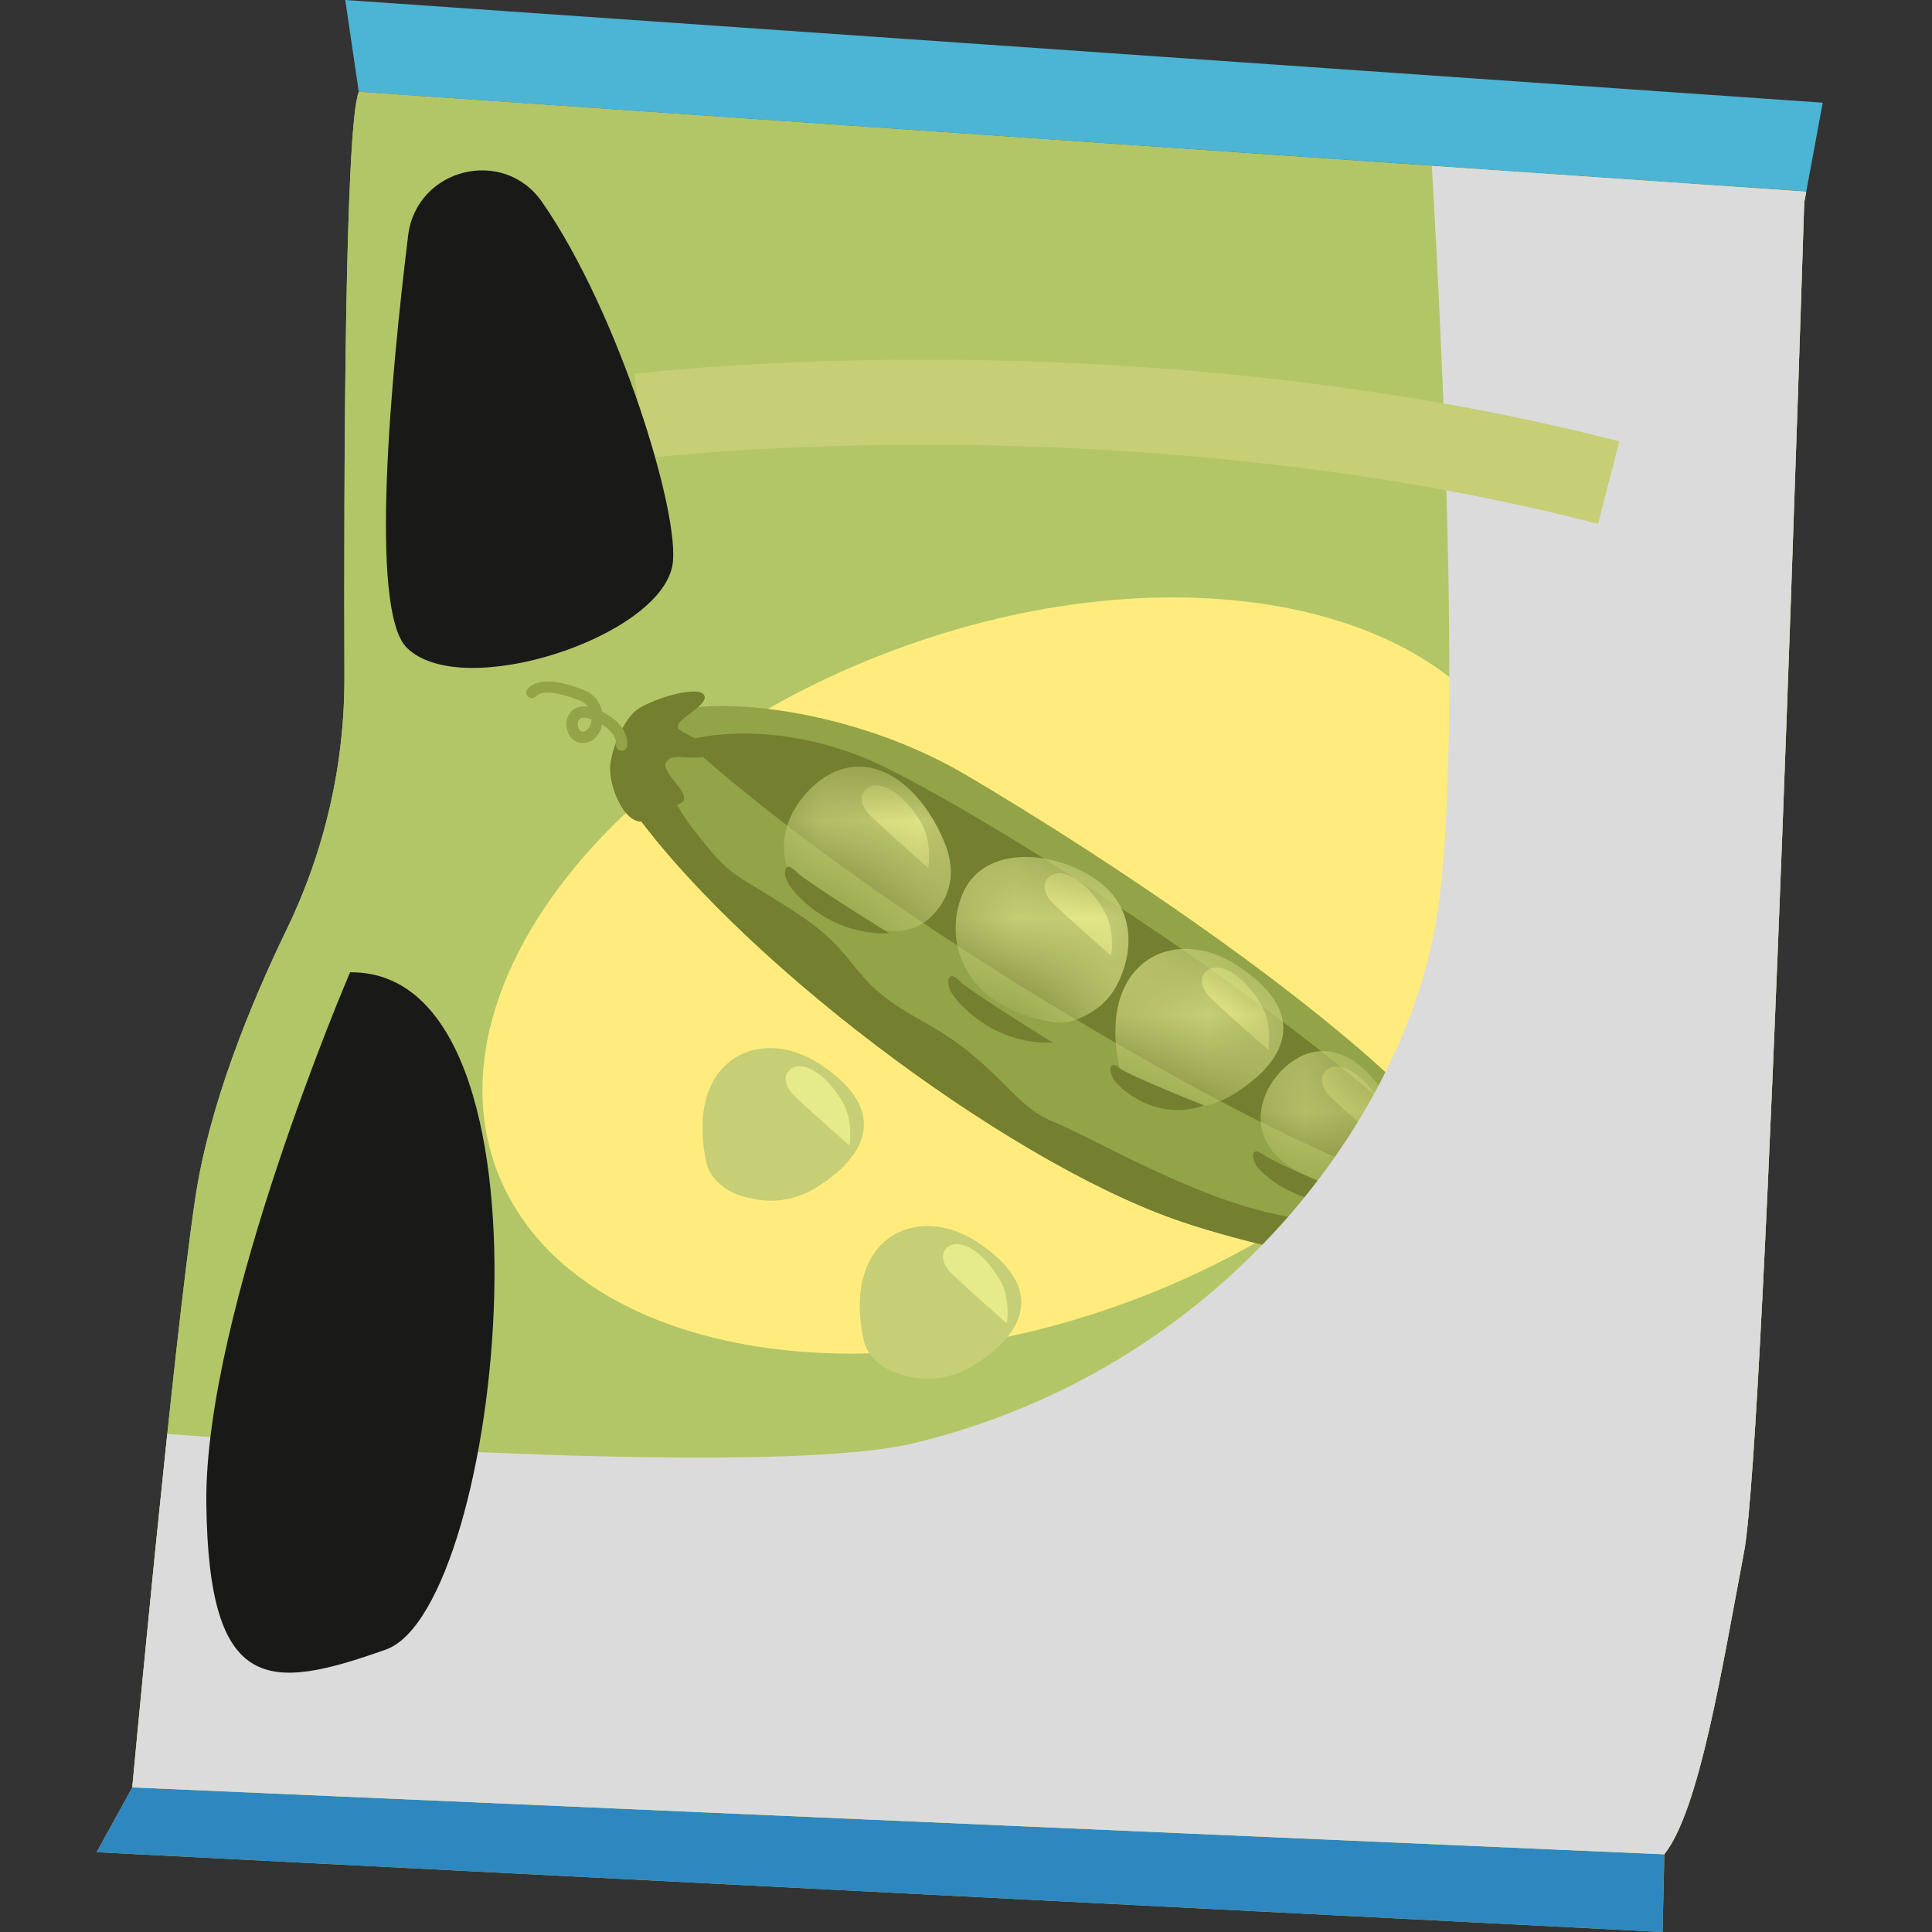<svg width="20" height="20" viewBox="0 0 20 20" fill="none" xmlns="http://www.w3.org/2000/svg">
<rect x="0" y="0" width="20" height="20" fill="#333333" stroke="none"/>
<g clip-path="url(#clip0_802_4588)">
<path d="M18.688 1.983L3.714 0.951C3.569 1.317 3.559 4.911 3.566 7.004C3.569 7.911 3.363 8.806 2.967 9.623C2.596 10.389 2.165 11.436 2.021 12.411C1.791 13.951 1.37 18.503 1.37 18.503L1 19.174L17.211 20L17.229 19.195C17.594 18.738 17.83 17.244 18.054 16.067C18.279 14.89 18.677 2.097 18.677 2.097L18.698 1.986L18.689 1.983H18.688Z" fill="#B2C667"/>
<path d="M18.698 1.985L18.869 1.063L3.574 0L3.714 0.951L18.688 1.982L18.698 1.985Z" fill="#4CB4D4"/>
<path d="M1 19.174L17.211 20L17.229 19.195L1.37 18.502L1 19.174Z" fill="#2E88BF"/>
<path d="M18.677 2.097L18.698 1.986L18.688 1.983L3.714 0.951C3.569 1.317 3.559 4.911 3.565 7.004C3.568 7.911 3.363 8.806 2.967 9.623C2.596 10.389 2.165 11.436 2.02 12.411C1.791 13.951 1.369 18.503 1.369 18.503L17.228 19.196C17.594 18.739 17.83 17.245 18.054 16.067C18.279 14.89 18.677 2.098 18.677 2.098V2.097Z" fill="#B2C667"/>
<path d="M11.748 13.451C14.695 12.336 16.516 9.931 15.815 8.079C15.115 6.228 12.158 5.631 9.211 6.746C6.264 7.862 4.443 10.267 5.144 12.118C5.845 13.97 8.802 14.566 11.748 13.451Z" fill="#FFEC7D"/>
<path d="M6.485 8.291C6.485 8.291 6.328 7.959 6.626 7.545C6.926 7.131 8.674 7.244 9.991 8.017C11.309 8.79 14.581 10.892 15.371 12.275C16.16 13.659 13.207 12.992 12.158 12.62C10.359 11.982 7.58 9.879 6.485 8.29V8.291Z" fill="#92A348"/>
<path d="M12.159 12.622C10.36 11.984 7.581 9.88 6.485 8.292C6.485 8.292 6.334 7.971 6.611 7.568C6.783 7.871 6.953 8.3 7.178 8.587C7.593 9.118 7.541 8.991 8.247 9.452C8.952 9.914 8.732 10.124 9.537 10.564C10.341 11.004 10.456 11.428 10.908 11.615C11.36 11.802 12.373 12.41 13.263 12.582C14.154 12.753 13.896 12.825 14.794 12.846C15.152 12.855 15.355 12.847 15.469 12.835C15.168 13.432 13.021 12.927 12.159 12.622Z" fill="#747F2F"/>
<path d="M6.584 7.355C6.725 7.242 7.233 7.084 7.29 7.197C7.347 7.311 6.931 7.465 7.03 7.549C7.13 7.632 7.526 7.771 7.328 7.826C7.13 7.88 6.952 7.78 6.894 7.894C6.836 8.009 7.202 8.237 7.041 8.319C6.88 8.402 6.693 8.235 6.664 8.299C6.634 8.363 6.836 8.503 6.64 8.506C6.444 8.509 6.284 8.096 6.321 7.889C6.357 7.682 6.468 7.449 6.584 7.355H6.584Z" fill="#747F2F"/>
<path d="M7.093 7.669C7.093 7.669 7.859 7.417 8.922 7.835C9.986 8.254 14.828 11.338 15.292 12.536C15.292 12.536 14.121 12.229 12.206 11.168C8.748 9.253 7.092 7.669 7.092 7.669H7.093Z" fill="#747F2F"/>
<path d="M6.424 7.772C6.392 7.765 6.372 7.735 6.378 7.703C6.378 7.698 6.391 7.599 6.234 7.501C6.21 7.614 6.132 7.69 6.037 7.692C5.969 7.694 5.91 7.654 5.881 7.586C5.847 7.508 5.862 7.416 5.916 7.362C5.942 7.336 5.996 7.302 6.085 7.315C6.066 7.289 6.037 7.266 5.997 7.25C5.768 7.16 5.609 7.145 5.548 7.209C5.525 7.232 5.489 7.233 5.465 7.211C5.442 7.189 5.441 7.152 5.463 7.129C5.562 7.026 5.756 7.03 6.04 7.142C6.155 7.187 6.215 7.276 6.234 7.368C6.53 7.517 6.494 7.716 6.492 7.726C6.487 7.754 6.46 7.775 6.432 7.773C6.429 7.773 6.426 7.773 6.424 7.772V7.772ZM5.999 7.445C5.979 7.465 5.975 7.506 5.989 7.539C5.996 7.556 6.01 7.576 6.034 7.575C6.081 7.573 6.113 7.518 6.121 7.467C6.123 7.46 6.123 7.453 6.123 7.446C6.066 7.424 6.021 7.423 5.998 7.446L5.999 7.445Z" fill="#92A348"/>
<mask id="mask0_802_4588" style="mask-type:luminance" maskUnits="userSpaceOnUse" x="7" y="7" width="9" height="6">
<path d="M7.093 7.669C7.093 7.669 7.859 7.417 8.922 7.835C9.394 8.021 10.797 8.385 12.046 9.224C13.607 10.274 15.033 11.871 15.292 12.537C15.292 12.537 14.121 12.229 12.206 11.169C8.748 9.254 7.092 7.67 7.092 7.67L7.093 7.669Z" fill="white"/>
</mask>
<g mask="url(#mask0_802_4588)">
<path d="M13.915 12.288C14.067 12.318 14.226 12.271 14.333 12.158C14.451 12.033 14.551 11.831 14.436 11.544C14.221 11.004 13.749 10.676 13.329 11.025C12.932 11.356 12.827 12.074 13.915 12.288Z" fill="#C6CE76"/>
<path d="M14.373 11.896C14.373 11.896 14.422 11.625 14.291 11.413C14.161 11.2 14.002 11.059 13.857 11.042C13.711 11.025 13.594 11.185 13.785 11.366C13.976 11.547 14.373 11.896 14.373 11.896V11.896Z" fill="#E5EA8B"/>
<path d="M12.793 9.984C13.522 10.451 13.375 10.944 12.785 11.318C12.47 11.517 12.165 11.484 11.949 11.41C11.755 11.344 11.62 11.207 11.588 11.053C11.354 9.951 12.15 9.573 12.793 9.984H12.793Z" fill="#C6CE76"/>
<path d="M13.13 10.871C13.13 10.871 13.179 10.6 13.048 10.387C12.918 10.175 12.759 10.034 12.613 10.017C12.468 9.999 12.351 10.159 12.542 10.341C12.733 10.522 13.13 10.87 13.13 10.87V10.871Z" fill="#E5EA8B"/>
<path d="M10.897 10.58C10.97 10.592 11.045 10.587 11.115 10.564C11.249 10.519 11.46 10.412 11.574 10.176C11.75 9.814 11.75 9.342 11.281 9.062C10.812 8.783 10.167 8.781 9.966 9.25C9.771 9.703 9.925 10.414 10.897 10.581V10.58Z" fill="#C6CE76"/>
<path d="M11.502 9.895C11.502 9.895 11.551 9.623 11.42 9.411C11.29 9.198 11.131 9.058 10.986 9.04C10.84 9.023 10.723 9.183 10.914 9.364C11.104 9.545 11.502 9.894 11.502 9.894V9.895Z" fill="#E5EA8B"/>
<path d="M9.155 9.629C9.338 9.665 9.529 9.609 9.657 9.472C9.8 9.322 9.92 9.08 9.782 8.733C9.522 8.084 8.955 7.689 8.45 8.11C7.972 8.507 7.846 9.371 9.155 9.63V9.629Z" fill="#C6CE76"/>
<path d="M9.609 8.986C9.609 8.986 9.658 8.715 9.528 8.503C9.397 8.29 9.238 8.149 9.093 8.132C8.947 8.114 8.831 8.275 9.021 8.456C9.213 8.637 9.609 8.986 9.609 8.986V8.986Z" fill="#E5EA8B"/>
</g>
<path d="M12.466 11.443C12.466 11.443 11.69 11.137 11.582 11.053C11.474 10.969 11.477 11.096 11.536 11.183C11.595 11.269 11.968 11.617 12.466 11.443Z" fill="#747F2F"/>
<path d="M10.898 10.793C10.898 10.793 10.037 10.263 9.926 10.149C9.816 10.035 9.791 10.16 9.842 10.262C9.893 10.364 10.263 10.814 10.898 10.793H10.898Z" fill="#747F2F"/>
<path d="M9.208 9.662C9.208 9.662 8.347 9.132 8.236 9.018C8.125 8.904 8.1 9.029 8.152 9.131C8.203 9.233 8.572 9.683 9.207 9.662H9.208Z" fill="#747F2F"/>
<path d="M14.14 12.438C14.14 12.438 13.207 12.049 13.079 11.954C12.952 11.858 12.948 11.986 13.014 12.078C13.08 12.171 13.517 12.558 14.14 12.438Z" fill="#747F2F"/>
<path d="M8.47 11.005C9.17 11.453 9.03 11.927 8.462 12.286C8.16 12.477 7.867 12.445 7.659 12.375C7.473 12.311 7.344 12.181 7.312 12.032C7.087 10.973 7.852 10.61 8.47 11.005Z" fill="#C6CE76"/>
<path d="M8.794 11.858C8.794 11.858 8.84 11.598 8.715 11.394C8.59 11.19 8.437 11.055 8.297 11.038C8.157 11.021 8.045 11.175 8.229 11.35C8.412 11.524 8.794 11.858 8.794 11.858Z" fill="#E5EA8B"/>
<path d="M10.099 12.847C10.799 13.295 10.659 13.769 10.091 14.127C9.788 14.319 9.496 14.287 9.288 14.217C9.102 14.153 8.972 14.022 8.941 13.874C8.716 12.815 9.481 12.452 10.099 12.847Z" fill="#C6CE76"/>
<path d="M10.422 13.7C10.422 13.7 10.469 13.44 10.344 13.236C10.219 13.032 10.066 12.896 9.926 12.88C9.786 12.863 9.674 13.017 9.858 13.191C10.041 13.366 10.422 13.7 10.422 13.7Z" fill="#E5EA8B"/>
<g style="mix-blend-mode:multiply">
<path d="M18.688 1.983L14.822 1.717C14.944 3.804 15.141 8.042 14.857 9.59C14.475 11.677 12.57 14.186 9.467 14.938C8.257 15.231 4.503 15.041 1.732 14.845C1.545 16.605 1.369 18.503 1.369 18.503L17.228 19.196C17.594 18.739 17.83 17.245 18.054 16.068C18.279 14.891 18.677 2.098 18.677 2.098L18.698 1.987L18.688 1.984L18.688 1.983Z" fill="#DBDBDB"/>
</g>
<path d="M16.543 5.422C13.985 4.763 11.441 4.613 9.757 4.604C7.926 4.594 6.686 4.744 6.675 4.745L6.567 3.87C6.62 3.864 7.863 3.714 9.746 3.723C11.483 3.732 14.111 3.886 16.763 4.569L16.543 5.423V5.422Z" fill="#C6CE76"/>
<g style="mix-blend-mode:color-dodge">
<path d="M5.612 2.092C5.212 1.515 4.311 1.741 4.225 2.438C4.049 3.877 3.818 6.311 4.21 6.704C4.774 7.268 6.826 6.6 6.961 5.852C7.051 5.351 6.415 3.249 5.612 2.092Z" fill="#191918"/>
</g>
<g style="mix-blend-mode:color-dodge">
<path d="M3.624 10.065C3.624 10.065 2.113 13.581 2.136 15.565C2.159 17.549 2.788 17.504 3.995 17.076C5.202 16.647 5.902 10.043 3.624 10.065Z" fill="#191918"/>
</g>
</g>
<defs>
<clipPath id="clip0_802_4588">
<rect width="20" height="20" fill="white"/>
</clipPath>
</defs>
</svg>
